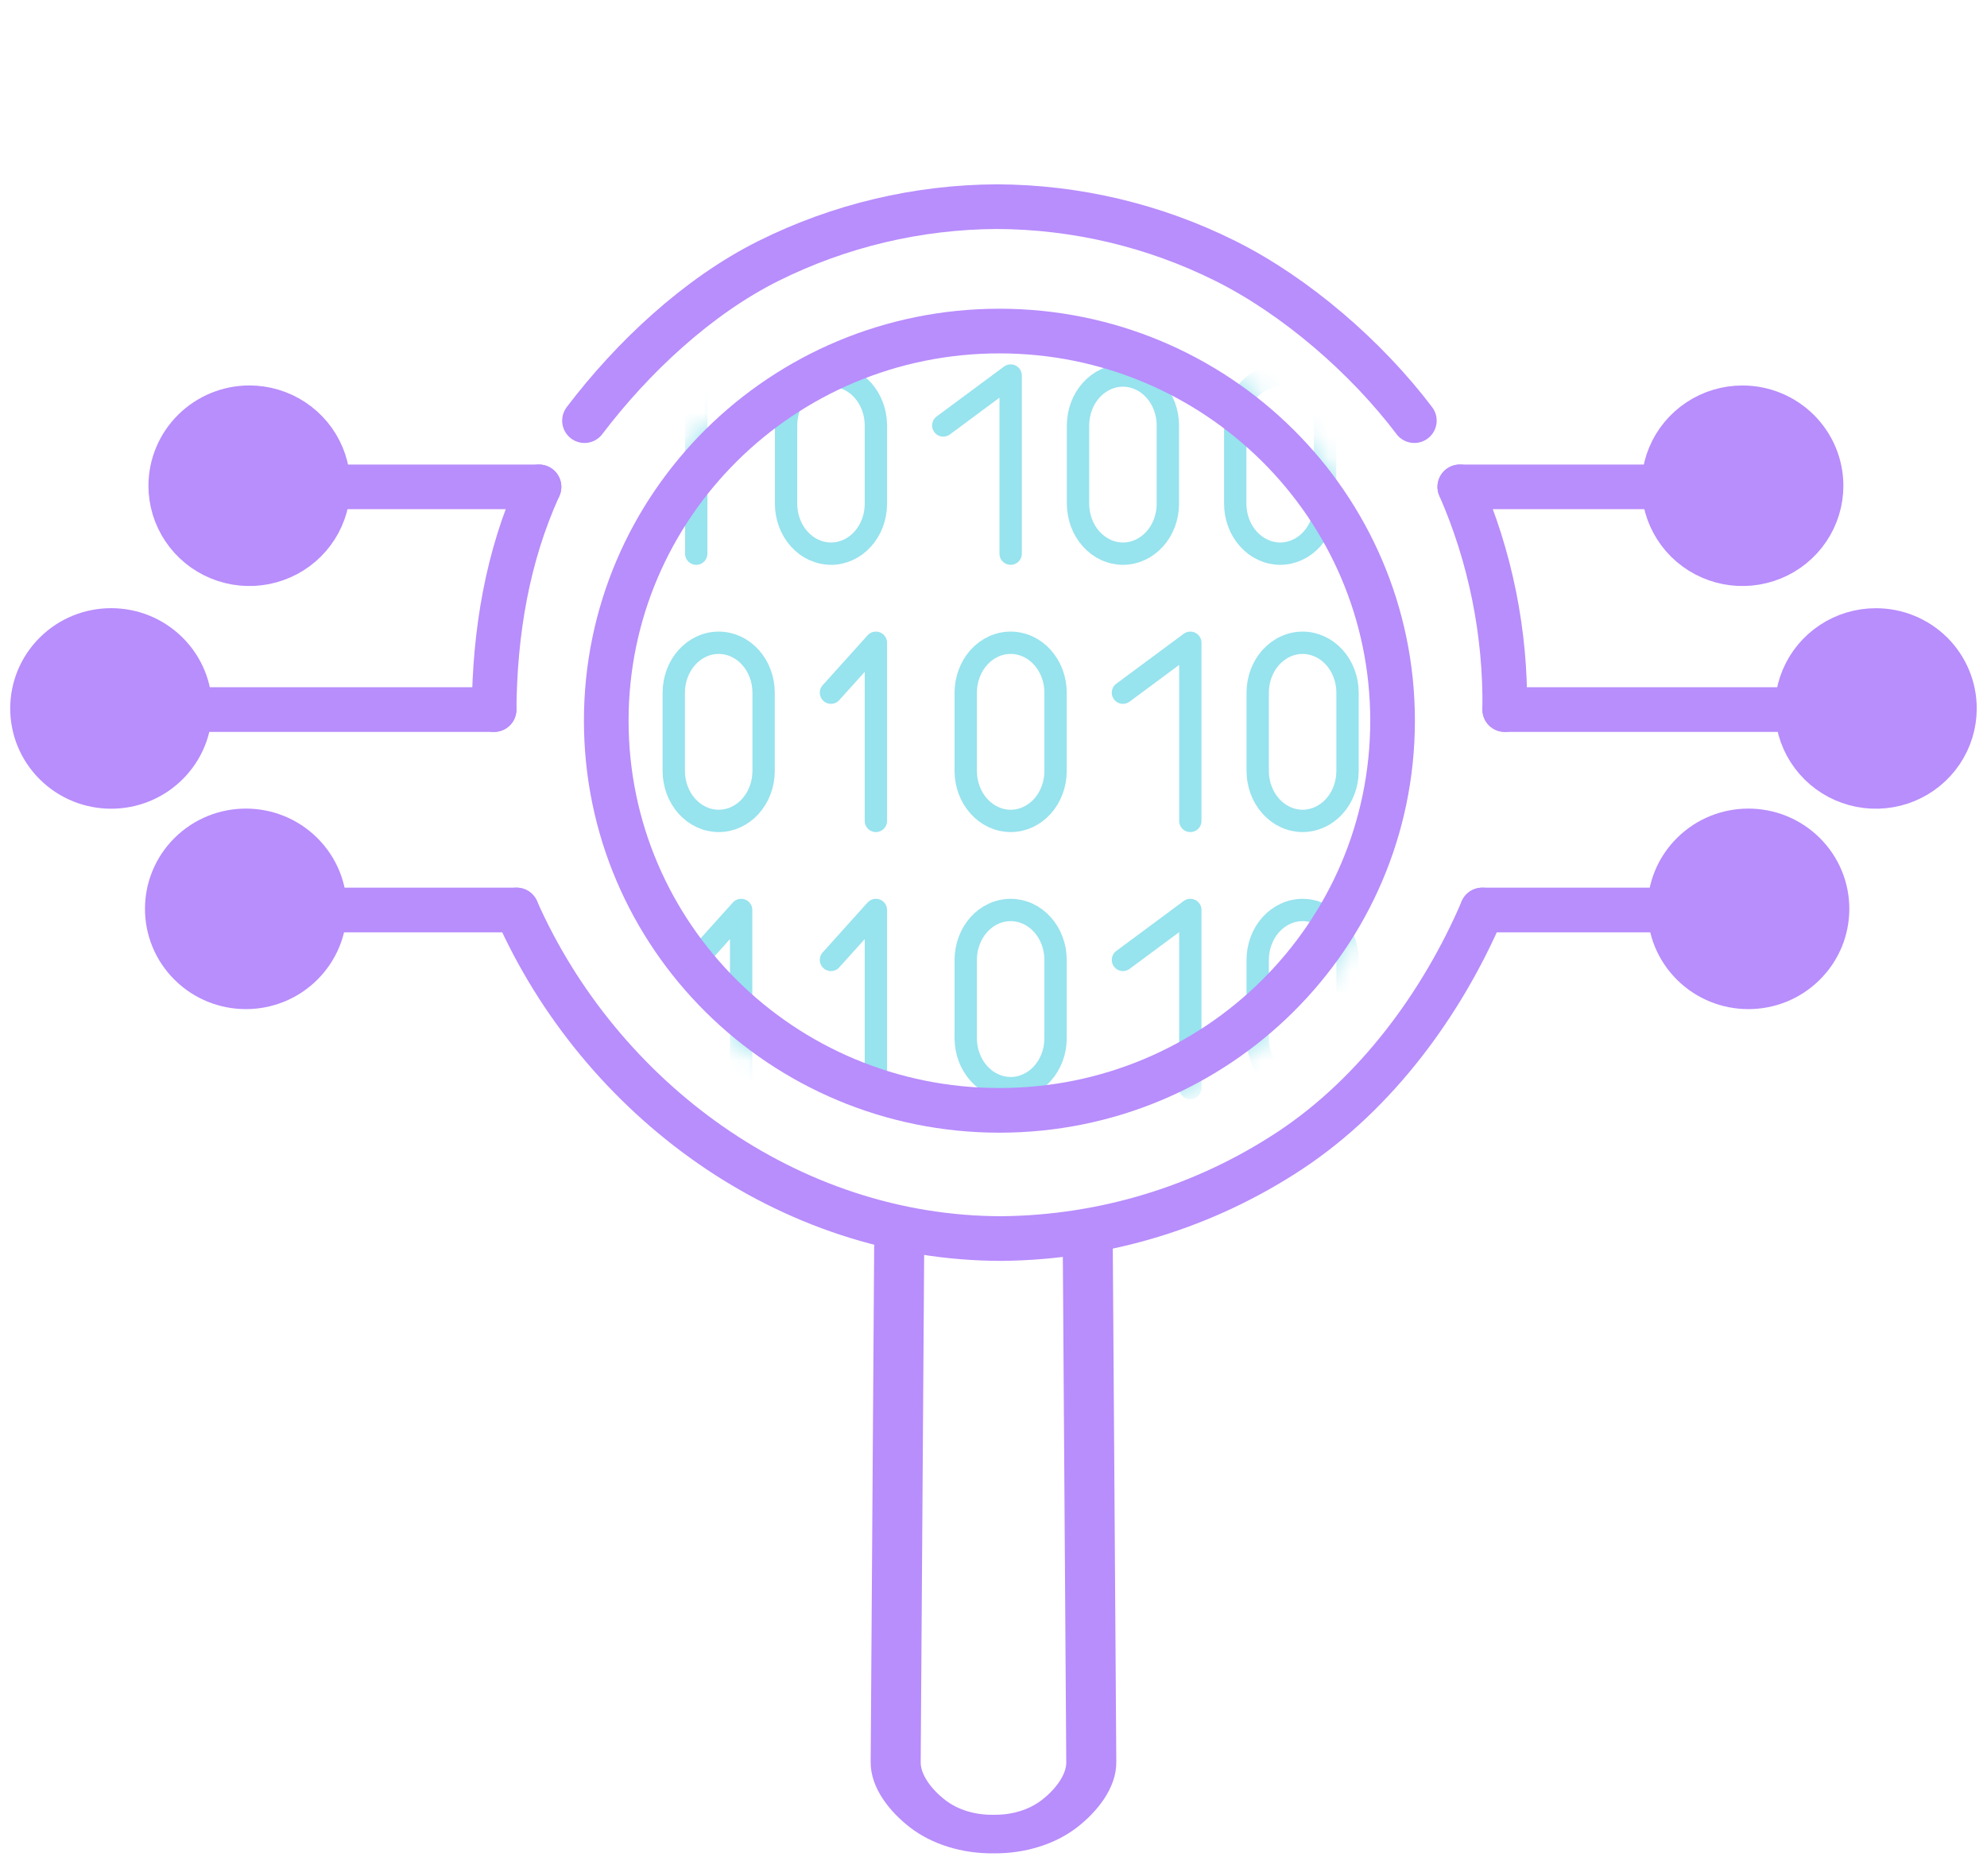 <svg width="89" height="84" viewBox="0 0 89 84" fill="none" xmlns="http://www.w3.org/2000/svg">
  <path fill-rule="evenodd" clip-rule="evenodd" d="M41.396 55.866C41.399 55.389 40.9 55.001 40.281 54.998C39.663 54.996 39.158 55.38 39.155 55.857L38.999 78.898C38.979 80.079 39.881 81.163 40.759 81.839C41.747 82.601 43.095 83.016 44.499 83.001C45.904 83.016 47.251 82.601 48.24 81.839C49.117 81.163 50.02 80.079 50 78.898L49.843 55.857C49.84 55.38 49.336 54.996 48.717 54.998C48.099 55.001 47.6 55.389 47.603 55.866L47.759 78.911L47.76 78.919L47.76 78.919C47.77 79.444 47.32 80.107 46.656 80.618C46.102 81.045 45.34 81.284 44.529 81.274C44.519 81.274 44.509 81.274 44.499 81.274C44.489 81.274 44.48 81.274 44.469 81.274C43.659 81.284 42.896 81.045 42.343 80.618C41.679 80.107 41.229 79.444 41.239 78.919L41.239 78.919L41.239 78.911L41.396 55.866Z" fill="#B88DFC"/>
  <path d="M67.398 31.777L80.476 31.777" stroke="#B88DFC" stroke-width="2" stroke-linecap="round" stroke-linejoin="round"/>
  <path d="M65.386 21.804L74.44 21.804" stroke="#B88DFC" stroke-width="2" stroke-linecap="round" stroke-linejoin="round"/>
  <path d="M66.392 40.754L73.937 40.754" stroke="#B88DFC" stroke-width="2" stroke-linecap="round" stroke-linejoin="round"/>
  <path d="M87.54 31.726C87.541 32.417 87.335 33.092 86.948 33.666C86.562 34.24 86.012 34.688 85.369 34.952C84.726 35.217 84.018 35.286 83.335 35.151C82.651 35.017 82.024 34.684 81.531 34.196C81.039 33.707 80.703 33.085 80.567 32.408C80.432 31.731 80.501 31.029 80.768 30.391C81.035 29.753 81.486 29.208 82.066 28.825C82.645 28.442 83.326 28.238 84.022 28.239C84.484 28.238 84.942 28.328 85.369 28.503C85.796 28.678 86.184 28.935 86.511 29.259C86.837 29.583 87.097 29.968 87.273 30.391C87.45 30.815 87.54 31.268 87.54 31.726Z" fill="#B88DFC" stroke="#B88DFC" stroke-width="2" stroke-linecap="round" stroke-linejoin="round"/>
  <path d="M81.567 21.754C81.567 22.444 81.361 23.119 80.974 23.693C80.587 24.267 80.037 24.715 79.394 24.979C78.75 25.243 78.042 25.312 77.359 25.178C76.676 25.043 76.049 24.711 75.556 24.223C75.064 23.734 74.729 23.112 74.593 22.435C74.457 21.758 74.527 21.056 74.793 20.418C75.06 19.78 75.511 19.235 76.09 18.852C76.669 18.468 77.35 18.264 78.047 18.264C78.98 18.264 79.875 18.632 80.535 19.286C81.196 19.941 81.567 20.828 81.567 21.754Z" fill="#B88DFC" stroke="#B88DFC" stroke-width="2" stroke-linecap="round" stroke-linejoin="round"/>
  <path d="M75.822 43.171C77.197 44.534 79.427 44.534 80.802 43.171C82.177 41.808 82.177 39.598 80.802 38.235C79.427 36.872 77.197 36.872 75.822 38.235C74.448 39.598 74.448 41.808 75.822 43.171Z" fill="#B88DFC" stroke="#B88DFC" stroke-width="2" stroke-linecap="round" stroke-linejoin="round"/>
  <path d="M22.131 31.777L9.054 31.777" stroke="#B88DFC" stroke-width="2" stroke-linecap="round" stroke-linejoin="round"/>
  <path d="M24.142 21.804L15.089 21.804" stroke="#B88DFC" stroke-width="2" stroke-linecap="round" stroke-linejoin="round"/>
  <path d="M23.137 40.753L15.089 40.753" stroke="#B88DFC" stroke-width="2" stroke-linecap="round" stroke-linejoin="round"/>
  <path d="M2.489 34.196C3.864 35.559 6.094 35.559 7.469 34.196C8.844 32.833 8.844 30.622 7.469 29.259C6.094 27.896 3.864 27.896 2.489 29.259C1.114 30.622 1.114 32.833 2.489 34.196Z" fill="#B88DFC" stroke="#B88DFC" stroke-width="2" stroke-linecap="round" stroke-linejoin="round"/>
  <path d="M7.649 21.75C7.648 22.441 7.855 23.116 8.242 23.691C8.628 24.265 9.178 24.713 9.822 24.978C10.466 25.243 11.174 25.312 11.857 25.178C12.541 25.043 13.168 24.711 13.661 24.223C14.154 23.734 14.489 23.112 14.625 22.434C14.76 21.757 14.69 21.055 14.423 20.417C14.156 19.779 13.704 19.233 13.124 18.85C12.545 18.466 11.864 18.262 11.167 18.262C10.234 18.264 9.341 18.633 8.682 19.286C8.023 19.94 7.651 20.825 7.649 21.75Z" fill="#B88DFC" stroke="#B88DFC" stroke-width="2" stroke-linecap="round" stroke-linejoin="round"/>
  <path d="M8.525 43.171C9.9 44.534 12.129 44.534 13.504 43.171C14.879 41.808 14.879 39.598 13.504 38.235C12.129 36.872 9.9 36.872 8.525 38.235C7.15 39.598 7.15 41.808 8.525 43.171Z" fill="#B88DFC" stroke="#B88DFC" stroke-width="2" stroke-linecap="round" stroke-linejoin="round"/>
  <path d="M23.137 40.754C26.871 49.181 35.301 55.472 44.878 55.468C49.483 55.422 53.976 54.044 57.806 51.505C61.636 48.966 64.588 44.956 66.392 40.754" stroke="#B88DFC" stroke-width="2" stroke-linecap="round" stroke-linejoin="round"/>
  <mask id="mask0" mask-type="alpha" maskUnits="userSpaceOnUse" x="26" y="13" width="38" height="38">
    <ellipse cx="44.765" cy="32.276" rx="18.61" ry="18.45" fill="#C4C4C4"/>
  </mask>
  <g mask="url(#mask0)">
    <path d="M31.185 24.796V16.818L29.173 19.054" stroke="#97E3EE" stroke-linecap="round" stroke-linejoin="round"/>
    <path d="M39.232 36.764V28.786L37.22 31.021" stroke="#97E3EE" stroke-linecap="round" stroke-linejoin="round"/>
    <path d="M39.232 48.732V40.753L37.22 42.989" stroke="#97E3EE" stroke-linecap="round" stroke-linejoin="round"/>
    <path d="M33.197 48.732V40.753L31.185 42.989" stroke="#97E3EE" stroke-linecap="round" stroke-linejoin="round"/>
    <path d="M37.222 24.796C36.688 24.796 36.176 24.56 35.798 24.14C35.421 23.721 35.209 23.151 35.209 22.557V19.054C35.209 18.76 35.261 18.469 35.362 18.197C35.463 17.926 35.611 17.679 35.798 17.471C35.985 17.264 36.207 17.099 36.452 16.987C36.696 16.875 36.958 16.817 37.222 16.818V16.818C37.755 16.818 38.267 17.053 38.644 17.473C39.02 17.892 39.232 18.461 39.232 19.054V22.575C39.229 23.165 39.016 23.73 38.639 24.146C38.262 24.563 37.753 24.796 37.222 24.796V24.796Z" stroke="#97E3EE" stroke-linecap="round" stroke-linejoin="round"/>
    <path d="M45.27 36.764C44.736 36.764 44.224 36.528 43.846 36.108C43.468 35.688 43.256 35.119 43.256 34.525V31.021C43.256 30.727 43.309 30.436 43.41 30.165C43.511 29.893 43.659 29.647 43.846 29.439C44.033 29.232 44.255 29.067 44.499 28.955C44.744 28.843 45.006 28.785 45.27 28.786V28.786C45.803 28.786 46.314 29.021 46.691 29.441C47.068 29.86 47.28 30.428 47.28 31.021V34.542C47.277 35.133 47.063 35.698 46.687 36.114C46.31 36.531 45.801 36.764 45.27 36.764V36.764Z" stroke="#97E3EE" stroke-linecap="round" stroke-linejoin="round"/>
    <path d="M45.27 48.732C44.736 48.732 44.224 48.496 43.846 48.076C43.468 47.656 43.256 47.086 43.256 46.492V42.989C43.256 42.695 43.309 42.404 43.41 42.133C43.511 41.861 43.659 41.615 43.846 41.407C44.033 41.199 44.255 41.035 44.499 40.923C44.744 40.81 45.006 40.753 45.27 40.753V40.753C45.803 40.753 46.314 40.989 46.691 41.408C47.068 41.828 47.28 42.396 47.28 42.989V46.51C47.277 47.101 47.063 47.666 46.687 48.082C46.31 48.498 45.801 48.732 45.27 48.732V48.732Z" stroke="#97E3EE" stroke-linecap="round" stroke-linejoin="round"/>
    <path d="M32.192 36.764C31.658 36.764 31.146 36.528 30.768 36.108C30.391 35.688 30.179 35.119 30.179 34.525V31.021C30.179 30.727 30.231 30.436 30.332 30.165C30.433 29.893 30.582 29.647 30.769 29.439C30.956 29.232 31.178 29.067 31.422 28.955C31.666 28.843 31.928 28.785 32.192 28.786V28.786C32.725 28.786 33.237 29.021 33.614 29.441C33.991 29.86 34.203 30.428 34.203 31.021V34.542C34.199 35.133 33.986 35.698 33.609 36.114C33.233 36.531 32.723 36.764 32.192 36.764V36.764Z" stroke="#97E3EE" stroke-linecap="round" stroke-linejoin="round"/>
    <path d="M45.268 24.796V16.818L42.25 19.054" stroke="#97E3EE" stroke-linecap="round" stroke-linejoin="round"/>
    <path d="M53.316 36.764V28.786L50.298 31.021" stroke="#97E3EE" stroke-linecap="round" stroke-linejoin="round"/>
    <path d="M53.316 48.732V40.753L50.298 42.989" stroke="#97E3EE" stroke-linecap="round" stroke-linejoin="round"/>
    <path d="M50.303 24.796C49.768 24.796 49.255 24.56 48.877 24.14C48.499 23.721 48.286 23.151 48.286 22.557V19.054C48.286 18.76 48.338 18.469 48.44 18.197C48.541 17.926 48.69 17.679 48.877 17.471C49.064 17.264 49.287 17.099 49.531 16.987C49.776 16.875 50.038 16.817 50.303 16.818V16.818C50.836 16.82 51.346 17.056 51.722 17.475C52.099 17.894 52.31 18.462 52.31 19.054V22.575C52.307 23.164 52.094 23.728 51.718 24.144C51.342 24.56 50.834 24.794 50.303 24.796V24.796Z" stroke="#97E3EE" stroke-linecap="round" stroke-linejoin="round"/>
    <path d="M57.344 24.796C56.809 24.796 56.297 24.56 55.918 24.14C55.54 23.721 55.328 23.151 55.328 22.557V19.054C55.328 18.76 55.38 18.469 55.481 18.197C55.583 17.926 55.731 17.679 55.919 17.471C56.106 17.264 56.328 17.099 56.573 16.987C56.817 16.875 57.08 16.817 57.344 16.818V16.818C57.877 16.82 58.388 17.056 58.764 17.475C59.14 17.894 59.351 18.462 59.351 19.054V22.575C59.348 23.164 59.135 23.728 58.76 24.144C58.384 24.56 57.875 24.794 57.344 24.796V24.796Z" stroke="#97E3EE" stroke-linecap="round" stroke-linejoin="round"/>
    <path d="M58.35 36.764C57.815 36.764 57.302 36.528 56.924 36.108C56.546 35.688 56.334 35.119 56.334 34.525V31.021C56.334 30.727 56.386 30.436 56.487 30.165C56.588 29.893 56.737 29.647 56.924 29.439C57.112 29.232 57.334 29.067 57.579 28.955C57.823 28.843 58.086 28.785 58.35 28.786V28.786C58.883 28.788 59.394 29.024 59.77 29.443C60.146 29.862 60.357 30.43 60.357 31.021V34.542C60.354 35.132 60.141 35.696 59.765 36.112C59.389 36.528 58.881 36.762 58.35 36.764V36.764Z" stroke="#97E3EE" stroke-linecap="round" stroke-linejoin="round"/>
    <path d="M58.35 48.732C57.815 48.732 57.302 48.496 56.924 48.076C56.546 47.656 56.334 47.086 56.334 46.492V42.989C56.334 42.695 56.386 42.404 56.487 42.133C56.588 41.861 56.737 41.615 56.924 41.407C57.112 41.199 57.334 41.035 57.579 40.923C57.823 40.81 58.086 40.753 58.35 40.753V40.753C58.883 40.755 59.394 40.992 59.77 41.411C60.146 41.83 60.357 42.398 60.357 42.989V46.51C60.354 47.099 60.141 47.663 59.765 48.08C59.389 48.496 58.881 48.73 58.35 48.732V48.732Z" stroke="#97E3EE" stroke-linecap="round" stroke-linejoin="round"/>
  </g>
  <path d="M62.375 32.276C62.375 41.906 54.499 49.727 44.765 49.727C35.031 49.727 27.155 41.906 27.155 32.276C27.155 22.647 35.031 14.826 44.765 14.826C54.499 14.826 62.375 22.647 62.375 32.276Z" stroke="#B88DFC" stroke-width="2"/>
  <path d="M24.143 21.805C22.71 24.958 22.162 28.346 22.131 31.778" stroke="#B88DFC" stroke-width="2" stroke-linecap="round" stroke-linejoin="round"/>
  <path d="M63.35 18.838C61.214 16.015 58.058 13.267 54.882 11.684C51.706 10.1 48.204 9.269 44.651 9.255C41.097 9.272 37.596 10.104 34.419 11.687C31.243 13.269 28.319 16.018 26.18 18.838" stroke="#B88DFC" stroke-width="2" stroke-linecap="round" stroke-linejoin="round"/>
  <path d="M67.399 31.778C67.444 28.348 66.755 24.927 65.387 21.805" stroke="#B88DFC" stroke-width="2" stroke-linecap="round" stroke-linejoin="round"/>
</svg>
